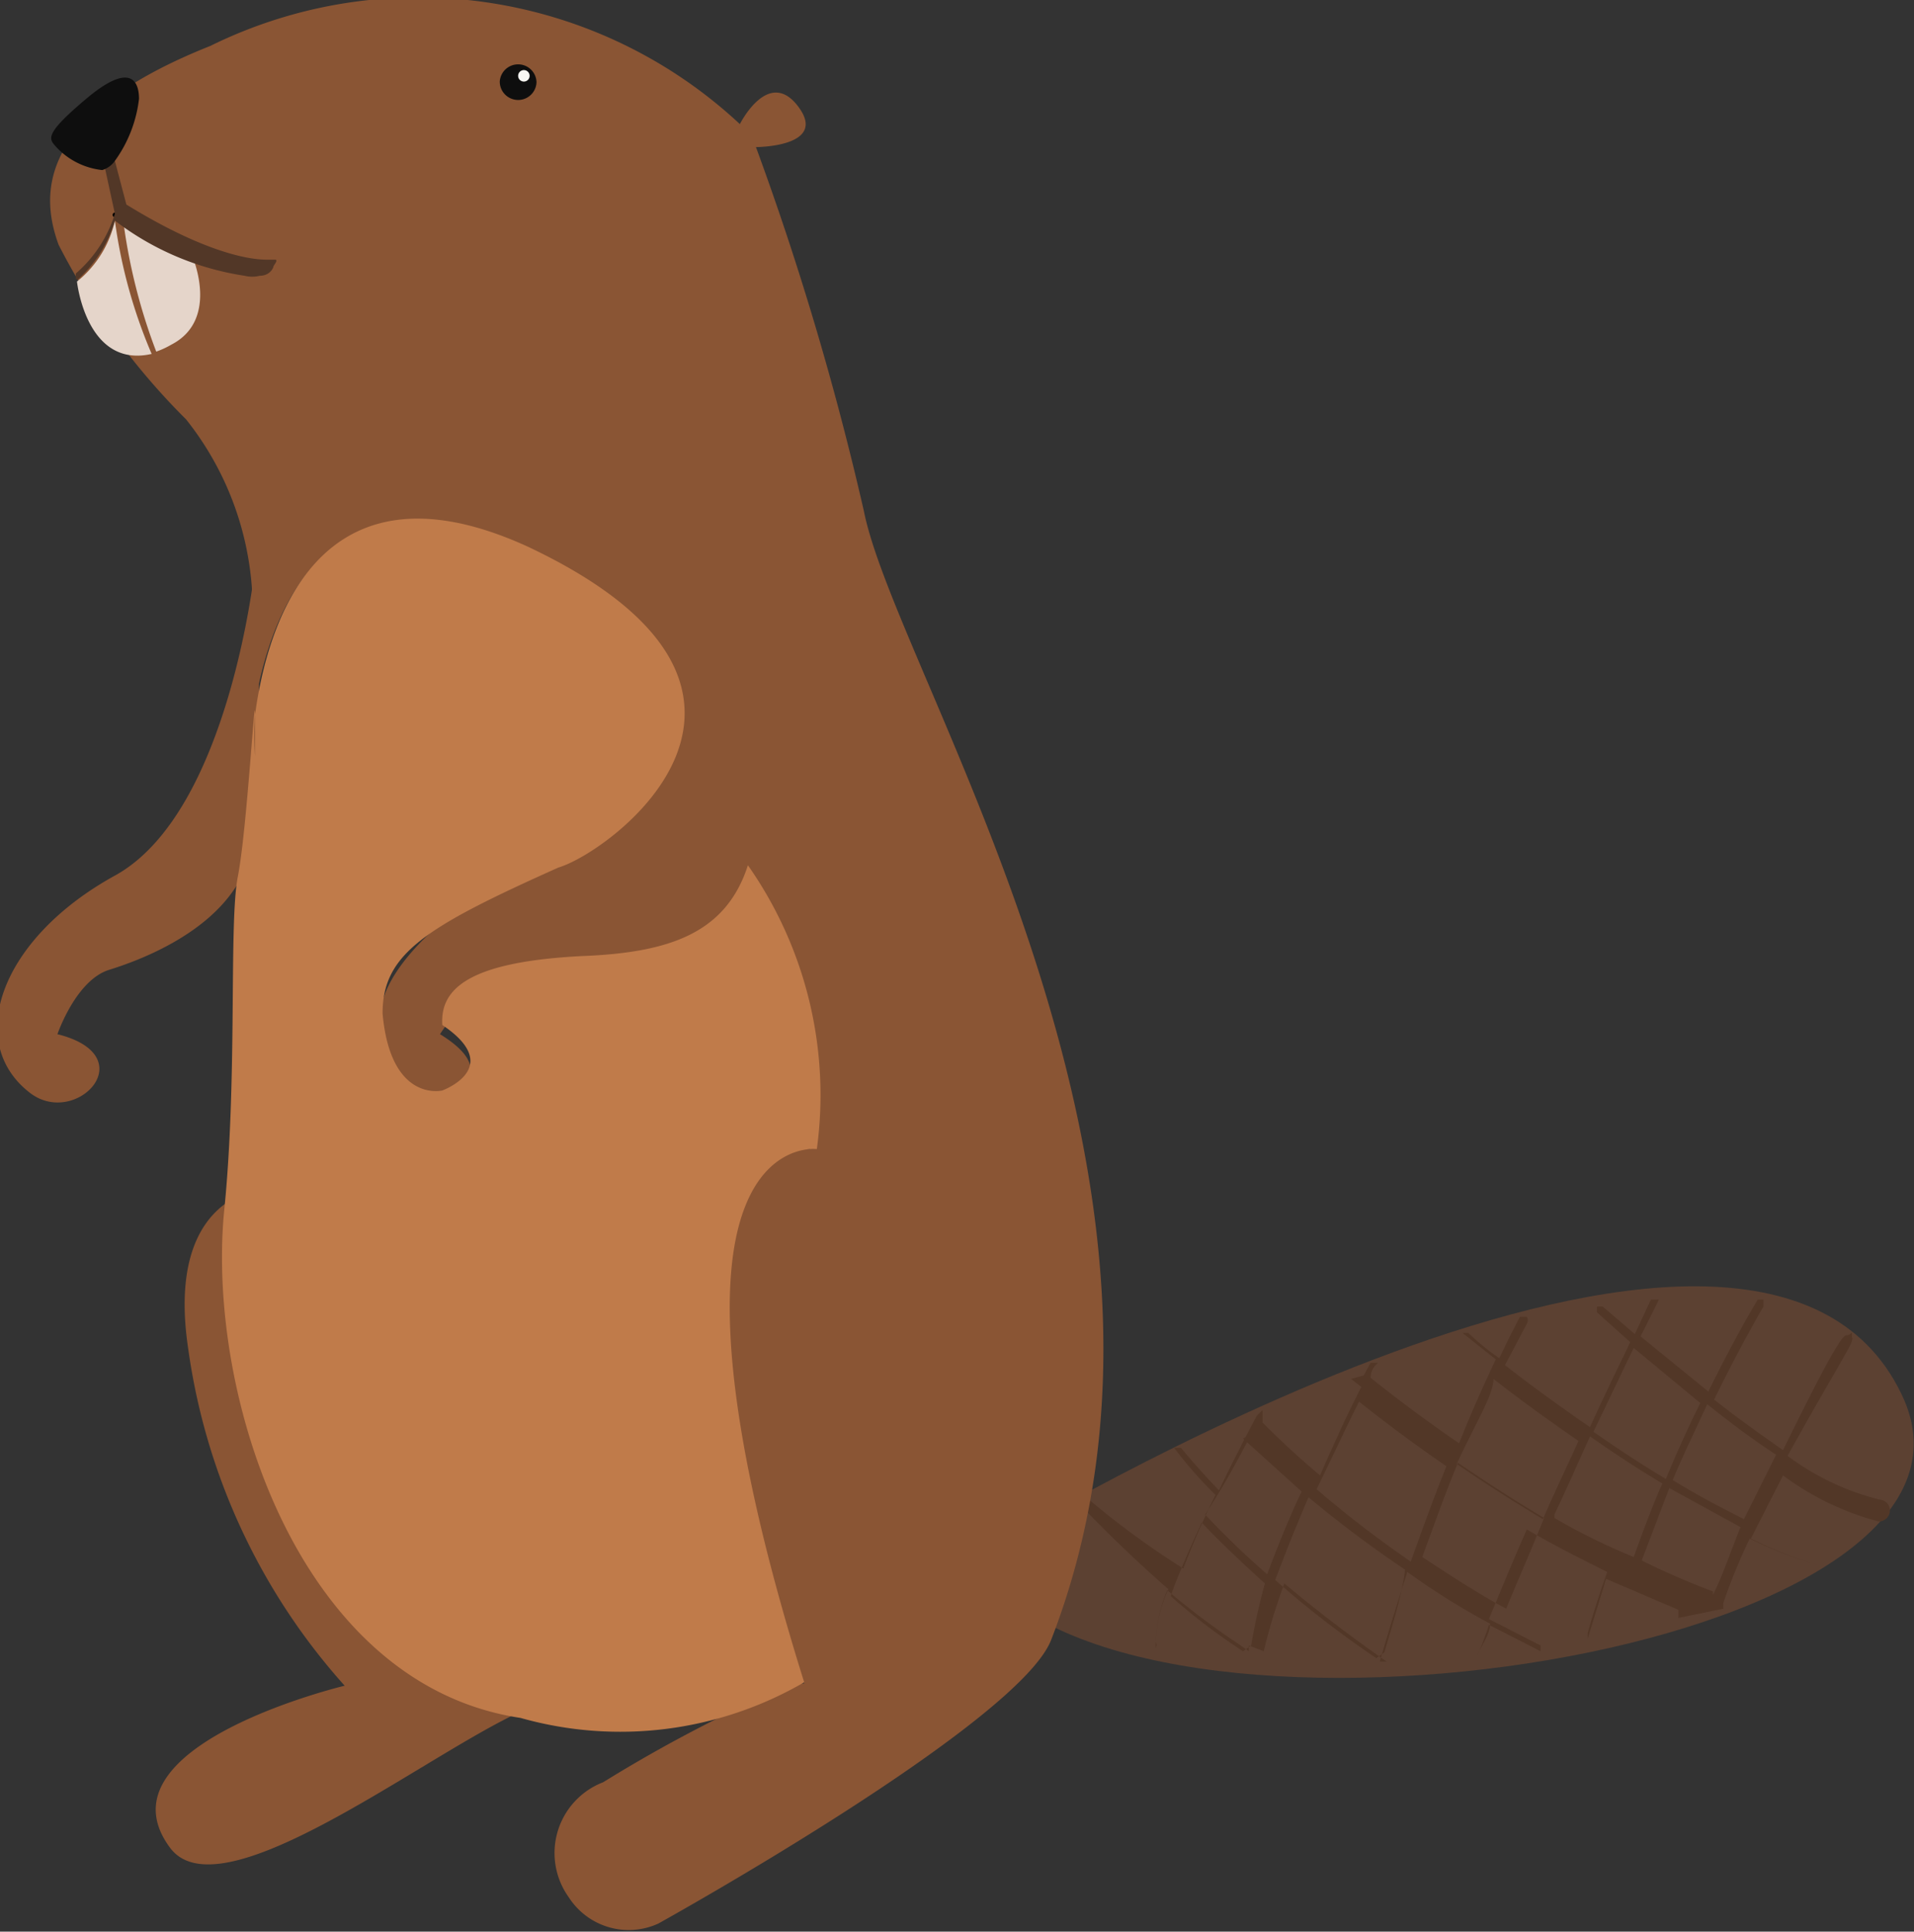 <svg xmlns="http://www.w3.org/2000/svg" viewBox="0 0 16.66 16.81"><rect x="0" y="0" width="16.66" height="16.81" fill="#333333" stroke="none"/><defs><style>.cls-1{fill:#5c4132;}.cls-2{fill:#523727;}.cls-3{fill:#8a5534;}.cls-4{fill:#0e0e0e;}.cls-5{fill:#e5d5ca;}.cls-6{fill:none;stroke:#010101;stroke-linecap:round;stroke-miterlimit:10;stroke-width:0.04px;}.cls-7{fill:#010101;}.cls-8{fill:#c07b4a;}.cls-9{fill:#f8f7f2;}</style></defs><g id="Layer_2" data-name="Layer 2"><g id="Layer_2-2" data-name="Layer 2"><path class="cls-1" d="M8.68,13.43s6.57-4,7.87-1.3c1.07,2.19-6.17,3.34-7.88,1.69Z"/><path class="cls-2" d="M16.36,13.05a2.24,2.24,0,0,1-.8-.38c.29-.53.55-.95.56-1s0,0,0-.05,0,0-.05,0-.27.43-.55,1c-.2-.14-.41-.29-.6-.44.24-.49.43-.81.43-.81a0,0,0,0,0,0-.06,0,0,0,0,0-.05,0s-.19.31-.43.8l-.59-.48.16-.32a0,0,0,0,0-.07,0l-.14.3-.28-.24s0,0-.05,0a0,0,0,0,0,0,.05l.29.26c-.09.19-.22.45-.35.74-.29-.2-.55-.39-.74-.54l.19-.36a.06.06,0,0,0,0-.06,0,0,0,0,0-.06,0s-.07.13-.18.36a2.26,2.26,0,0,1-.27-.22s0,0-.05,0a0,0,0,0,0,0,0l.29.23c-.09.19-.2.43-.32.73-.35-.24-.62-.45-.77-.57,0-.08.06-.13.07-.13a0,0,0,0,0-.07,0l-.06.11L11.76,12s0,0,0,0,0,0,0,0l.09.07c-.09.17-.22.45-.36.77-.25-.21-.42-.38-.5-.46l0-.06a0,0,0,0,0,0-.05s0,0,0,0l0,0a0,0,0,0,0-.05.05v0c-.07.13-.2.38-.33.65-.21-.22-.33-.37-.33-.37a0,0,0,1,0-.06,0,3.78,3.78,0,0,0,.36.41,6.93,6.93,0,0,0-.28.64A7.22,7.22,0,0,1,9.42,13H9.36a0,0,0,0,0,0,.05s.34.37.81.78a1.16,1.16,0,0,0-.11.51s0,0,0,0h0a.05.05,0,0,0,0-.05,1.22,1.22,0,0,1,.1-.45,6.67,6.67,0,0,0,.64.48v0s0,0,0,0h0s0,0,0,0v0l.07.05h0l0,0s0,0,0-.05L11,14.37a4.92,4.92,0,0,1,.18-.59c.26.22.56.45.89.68v0a.05.05,0,0,0,0,0h0a.05.05,0,0,0,0,0h0l0,0h0l0,0s0,0,0,0l-.06,0c.08-.28.16-.53.24-.78a6.3,6.3,0,0,0,.72.45c0,.1-.08.19-.11.28a0,0,0,0,0,0,0h0s0,0,0,0,.07-.17.1-.27l.45.23h0l0,0s0,0,0-.05l-.45-.23c.1-.24.21-.51.33-.78.22.13.46.25.7.37-.06.17-.12.35-.17.53,0,0,0,0,0,.05h0s0,0,0,0l.16-.52.63.27,0,.07s0,0,0,0h0l0,0L15,14l0,0h0l0,0s0-.05,0-.05l0,0a5.1,5.1,0,0,1,.23-.56,3.74,3.74,0,0,0,.59.23h0s0,0,0,0,0,0,0,0a3.66,3.66,0,0,1-.58-.23l.28-.55a2.44,2.44,0,0,0,.83.4h0s0,0,0,0A.07.07,0,0,0,16.36,13.05Zm-2.14-1.32.58.48q-.15.3-.3.66c-.22-.13-.43-.27-.63-.41ZM13,12c.19.15.45.34.74.54-.1.22-.21.45-.31.68-.27-.16-.53-.33-.75-.48C12.84,12.39,13,12.14,13,12Zm-1.18.19c.15.12.42.33.77.57-.1.25-.2.52-.31.83a9.56,9.56,0,0,1-.82-.63C11.64,12.59,11.77,12.31,11.86,12.14Zm-1,.33.51.46c-.11.23-.21.48-.3.72a7,7,0,0,1-.54-.52C10.7,12.86,10.82,12.61,10.9,12.47Zm0,1.85a5.21,5.21,0,0,1-.63-.48c.07-.2.17-.42.27-.64.15.16.33.33.55.53A5.71,5.71,0,0,0,10.89,14.32Zm1.16.06a8.42,8.42,0,0,1-.88-.68c.09-.24.19-.49.29-.72a10.17,10.17,0,0,0,.84.63C12.21,13.85,12.13,14.11,12.05,14.38ZM13.11,14c-.26-.14-.5-.3-.73-.45.11-.3.21-.58.31-.82.22.15.48.32.75.48C13.32,13.51,13.2,13.78,13.11,14Zm.42-.82c.11-.23.21-.46.31-.68.2.14.41.28.63.41-.09.2-.17.42-.25.64C14,13.46,13.75,13.34,13.53,13.21Zm1.38.67c-.21-.08-.42-.17-.62-.27l.24-.63.62.34C15.06,13.51,15,13.7,14.91,13.88Zm.27-.63c-.2-.1-.41-.21-.62-.34.1-.24.21-.46.3-.66.2.16.4.31.6.44Z"/><path class="cls-3" d="M2.22,4.93S2,7.07,1,7.62-.31,9.07.26,9.51c.4.31,1-.32.24-.51,0,0,.16-.47.45-.56s1.11-.39,1.24-1.06A15.76,15.76,0,0,0,2.22,4.93Z"/><path class="cls-3" d="M7.52,4.45a26,26,0,0,0-.94-3.17s.63,0,.37-.35-.51.15-.51.15A4.1,4.1,0,0,0,1.83.4C.32,1,.35,1.69.51,2.13A6,6,0,0,0,1.62,3.65a2.66,2.66,0,0,1,.57,1.88,6.48,6.48,0,0,1,0,.78c.1-.74.49-2.37,2.34-1.53,2.38,1.09.53,2.61.1,2.76s-1.36.82-1.32,1.35c.07.78.52.67.52.67s.6-.19,0-.56A1.33,1.33,0,0,1,5,8.39c.76,0,1.29-.18,1.48-.77A3.26,3.26,0,0,1,7.05,10S5.46,9.8,7,14.65l-.1,0a12.6,12.6,0,0,0-1.65.86.66.66,0,0,0-.3,1,.62.62,0,0,0,.78.23S8.87,15,9.15,14.27C10.7,10.27,7.81,5.9,7.52,4.45Z"/><path class="cls-4" d="M4.67.72A.16.16,0,0,0,4.51.56a.16.16,0,0,0-.16.15.16.16,0,1,0,.32,0Z"/><path class="cls-5" d="M.67,2.45s.08.76.65.63A4.45,4.45,0,0,1,1,1.92.94.94,0,0,1,.67,2.45Z"/><path class="cls-6" d="M1,1.87v0h0Z"/><path class="cls-5" d="M1.67,2.22l-.6-.32a5,5,0,0,0,.29,1.16A.75.75,0,0,0,1.49,3C1.92,2.78,1.67,2.22,1.67,2.22Z"/><path class="cls-7" d="M1,1.89v0Z"/><path class="cls-7" d="M1.07,1.88h0Z"/><path class="cls-3" d="M2.05,11.78a7.43,7.43,0,0,1,0-1.36c-.21.11-.55.42-.41,1.33A5.53,5.53,0,0,0,3,14.67s-2.18.52-1.52,1.41c.43.58,2.13-.74,3-1.16C2.42,14.47,2.15,12.23,2.05,11.78Z"/><path class="cls-8" d="M7.11,10a3.48,3.48,0,0,0-.6-2.47c-.19.59-.68.76-1.44.79-1,.05-1.24.29-1.22.6.55.37,0,.57,0,.57s-.45.11-.52-.67c0-.52.37-.75,1.53-1.27C5.33,7.41,7.22,6,4.6,4.76c-1.85-.85-2.28.71-2.38,1.46,0,.18,0,.19,0,.36a2.82,2.82,0,0,1,0-.36c0-.27-.07,1-.15,1.41s0,1.75-.12,2.92c-.15,1.6.65,4.11,2.58,4.4A3.19,3.19,0,0,0,7,14.64C5.48,9.79,7.11,10,7.11,10Z"/><path class="cls-4" d="M1.67,1.36s0,0,0,0,0,0,0,0a0,0,0,0,0,0,0A0,0,0,0,0,1.67,1.36Z"/><path class="cls-4" d="M2.16,1.14a0,0,0,0,0,0,0s0,0,0,0a0,0,0,0,0,0,0A0,0,0,0,0,2.16,1.14Z"/><path class="cls-4" d="M2.57,1a0,0,0,0,0,0,0s0,0,0,0,0,0,0,0A0,0,0,0,0,2.57,1Z"/><path class="cls-4" d="M2.14,1.71s0,0,0,0,0,0,0,0,0,0,0,0A0,0,0,0,0,2.14,1.71Z"/><path class="cls-4" d="M2.21.74a0,0,0,0,0-.06,0,0,0,0,0,0,.06,0Z"/><path class="cls-4" d="M1.87,1s0,0,0,0,0,0,0,0,0,0,0,0A0,0,0,0,0,1.87,1Z"/><path class="cls-4" d="M2.15,1.43a0,0,0,0,0,0,0s0,0,0,0,0,0,0,0S2.15,1.44,2.15,1.43Z"/><path class="cls-4" d="M.63,2l0,0,0,0a0,0,0,0,0,0,0A0,0,0,0,0,.59,2Z"/><path class="cls-4" d="M.54,1.73a0,0,0,0,0,0,0,0,0,0,0,0,0,0,0,0,0,0,0,0,0A0,0,0,0,0,.5,1.73Z"/><path class="cls-4" d="M2.51,1.36a0,0,0,0,0,0,0s0,0,0,0a0,0,0,0,0,0,0S2.51,1.37,2.51,1.36Z"/><path class="cls-2" d="M2.4,2.26s0,0,0,0,0,0-.07,0-.45,0-1.23-.48L1,1.4H.9L1,1.86s0,0,0,0a1.12,1.12,0,0,1-.34.52,0,0,0,0,0,0,.05H.68A1.12,1.12,0,0,0,1,1.92a2.46,2.46,0,0,0,1.13.48.27.27,0,0,0,.13,0c.09,0,.12-.07.12-.08S2.42,2.27,2.4,2.26Z"/><path class="cls-4" d="M1,1.4A1.15,1.15,0,0,0,1.21.86c0-.16-.08-.32-.46,0s-.32.35-.26.42a.64.64,0,0,0,.4.2A.21.21,0,0,0,1,1.4Z"/><path class="cls-9" d="M4.61.66a.05.05,0,0,0-.1,0,.05.05,0,1,0,.1,0Z"/></g></g></svg>
